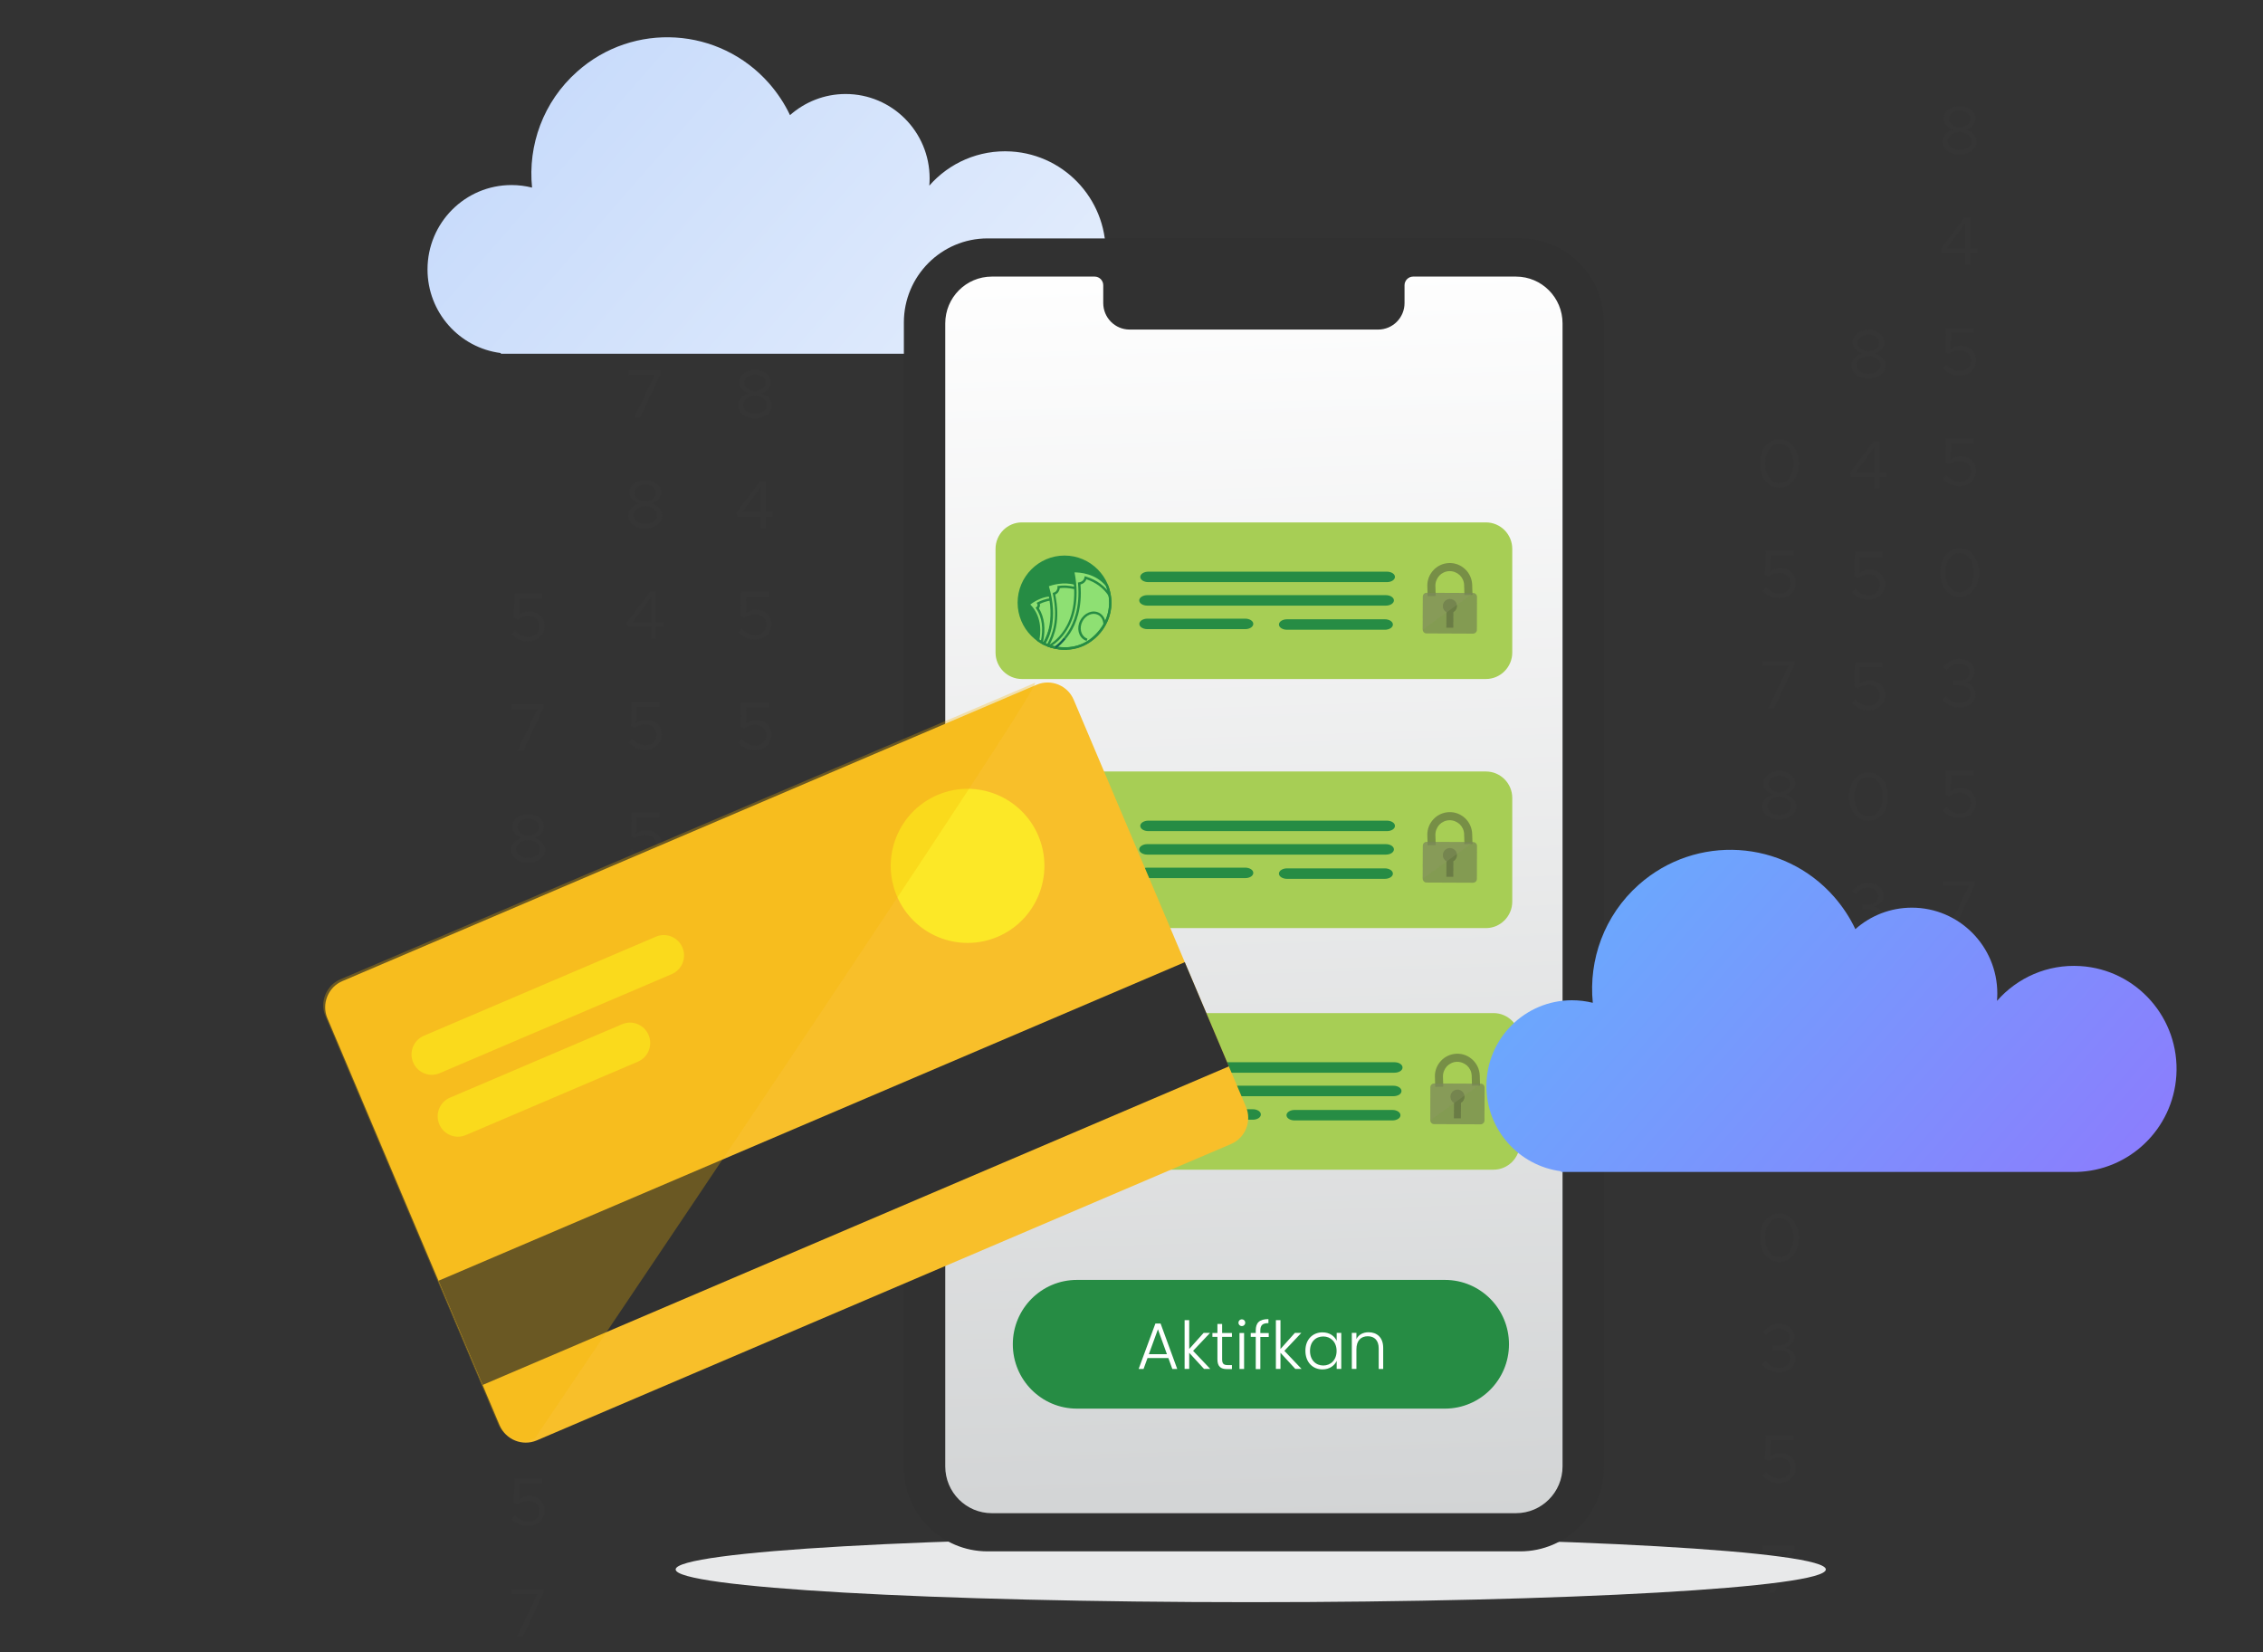 <svg width="126" height="92" viewBox="0 0 126 92" fill="none" xmlns="http://www.w3.org/2000/svg">
<rect x="0" y="0" width="126" height="92" fill="#333333" stroke="none"/>
<g opacity="0.27">
<g opacity="0.27">
<path opacity="0.27" d="M103.083 20.349C103.083 20.017 103.339 19.783 103.663 19.68C103.367 19.566 103.151 19.36 103.151 19.063C103.151 18.629 103.583 18.366 104.039 18.366C104.505 18.366 104.926 18.634 104.926 19.063C104.926 19.383 104.687 19.577 104.414 19.68C104.733 19.789 104.989 20.023 104.989 20.349C104.989 20.794 104.568 21.08 104.033 21.08C103.498 21.086 103.083 20.794 103.083 20.349ZM104.693 20.331C104.693 20.011 104.312 19.829 104.039 19.823C103.771 19.829 103.384 20.011 103.384 20.331C103.384 20.617 103.674 20.811 104.039 20.811C104.397 20.811 104.693 20.617 104.693 20.331ZM104.625 19.091C104.625 18.829 104.363 18.634 104.033 18.634C103.703 18.634 103.447 18.823 103.447 19.091C103.447 19.394 103.788 19.549 104.033 19.56C104.295 19.549 104.625 19.389 104.625 19.091Z" fill="#868687"/>
<path opacity="0.27" d="M104.344 26.56H103.041L103.001 26.314L104.299 24.577H104.64V26.291H105.033V26.56H104.64V27.2H104.344V26.56ZM104.344 26.286V24.931L103.343 26.286H104.344Z" fill="#868687"/>
<path opacity="0.27" d="M103.11 32.983L103.303 32.766C103.502 32.989 103.753 33.132 104.043 33.132C104.407 33.132 104.658 32.88 104.658 32.549C104.658 32.212 104.402 31.983 104.032 31.983C103.81 31.983 103.611 32.063 103.451 32.183L103.235 32.074L103.275 30.726H104.823V31.006H103.565L103.537 31.886C103.679 31.789 103.855 31.709 104.094 31.709C104.567 31.709 104.959 32.006 104.959 32.526C104.959 33.046 104.567 33.389 104.032 33.389C103.628 33.4 103.32 33.229 103.11 32.983Z" fill="#868687"/>
<path opacity="0.27" d="M103.11 39.143L103.303 38.926C103.502 39.149 103.753 39.291 104.043 39.291C104.407 39.291 104.658 39.04 104.658 38.709C104.658 38.371 104.402 38.143 104.032 38.143C103.81 38.143 103.611 38.223 103.451 38.343L103.235 38.234L103.275 36.886H104.823V37.172H103.565L103.537 38.051C103.679 37.954 103.855 37.874 104.094 37.874C104.567 37.874 104.959 38.172 104.959 38.691C104.959 39.212 104.567 39.554 104.032 39.554C103.628 39.554 103.32 39.383 103.11 39.143Z" fill="#868687"/>
<path opacity="0.27" d="M102.95 44.354C102.95 43.56 103.4 43 104.037 43C104.674 43 105.124 43.56 105.124 44.354C105.124 45.154 104.674 45.714 104.037 45.714C103.4 45.714 102.95 45.154 102.95 44.354ZM104.822 44.354C104.822 43.72 104.498 43.274 104.037 43.274C103.576 43.274 103.252 43.72 103.252 44.354C103.252 44.989 103.582 45.44 104.037 45.44C104.498 45.44 104.822 44.989 104.822 44.354Z" fill="#868687"/>
<path opacity="0.27" d="M103.076 51.423L103.281 51.229C103.452 51.452 103.708 51.606 104.026 51.606C104.391 51.606 104.635 51.406 104.635 51.103C104.635 50.794 104.374 50.634 103.964 50.634H103.685V50.36L103.964 50.366C104.317 50.372 104.578 50.2 104.578 49.903C104.578 49.629 104.328 49.429 103.998 49.429C103.708 49.429 103.503 49.572 103.315 49.8L103.116 49.623C103.315 49.36 103.605 49.16 104.009 49.16C104.51 49.16 104.874 49.452 104.874 49.869C104.874 50.206 104.641 50.406 104.368 50.486C104.635 50.549 104.931 50.743 104.931 51.12C104.931 51.56 104.567 51.874 104.021 51.874C103.594 51.874 103.264 51.674 103.076 51.423Z" fill="#868687"/>
<path opacity="0.27" d="M103.11 57.611L103.303 57.394C103.502 57.617 103.753 57.76 104.043 57.76C104.407 57.76 104.658 57.508 104.658 57.177C104.658 56.84 104.402 56.611 104.032 56.611C103.81 56.611 103.611 56.691 103.451 56.811L103.235 56.703L103.275 55.354H104.823V55.634H103.565L103.537 56.514C103.679 56.417 103.855 56.337 104.094 56.337C104.567 56.337 104.959 56.634 104.959 57.154C104.959 57.674 104.567 58.017 104.032 58.017C103.628 58.029 103.32 57.857 103.11 57.611Z" fill="#868687"/>
<path opacity="0.27" d="M104.532 61.8H103.115V61.514H104.885V61.737L103.758 64.137H103.417L104.532 61.8Z" fill="#868687"/>
</g>
</g>
<g opacity="0.27">
<g opacity="0.27">
<path opacity="0.27" d="M108.152 7.88C108.152 7.549 108.408 7.314 108.733 7.212C108.437 7.097 108.221 6.891 108.221 6.594C108.221 6.16 108.653 5.897 109.108 5.897C109.575 5.897 109.996 6.166 109.996 6.594C109.996 6.914 109.757 7.109 109.484 7.212C109.803 7.32 110.059 7.554 110.059 7.88C110.059 8.326 109.638 8.611 109.103 8.611C108.568 8.611 108.152 8.32 108.152 7.88ZM109.763 7.863C109.763 7.543 109.381 7.36 109.108 7.354C108.841 7.36 108.454 7.543 108.454 7.863C108.454 8.149 108.744 8.343 109.108 8.343C109.467 8.343 109.763 8.149 109.763 7.863ZM109.7 6.623C109.7 6.36 109.438 6.166 109.108 6.166C108.778 6.166 108.522 6.354 108.522 6.623C108.522 6.926 108.864 7.08 109.108 7.091C109.364 7.074 109.7 6.92 109.7 6.623Z" fill="#868687"/>
<path opacity="0.27" d="M109.414 14.086H108.111L108.071 13.84L109.369 12.103H109.71V13.817H110.103V14.086H109.71V14.726H109.414V14.086ZM109.414 13.817V12.457L108.407 13.812H109.414V13.817Z" fill="#868687"/>
<path opacity="0.27" d="M108.18 20.509L108.373 20.291C108.572 20.514 108.823 20.657 109.113 20.657C109.477 20.657 109.727 20.406 109.727 20.074C109.727 19.737 109.471 19.509 109.102 19.509C108.88 19.509 108.68 19.589 108.521 19.709L108.305 19.6L108.345 18.252H109.892V18.537H108.635L108.606 19.417C108.749 19.32 108.925 19.24 109.164 19.24C109.636 19.24 110.029 19.537 110.029 20.057C110.029 20.577 109.636 20.92 109.102 20.92C108.698 20.926 108.396 20.754 108.18 20.509Z" fill="#868687"/>
<path opacity="0.27" d="M108.18 26.669L108.373 26.452C108.572 26.674 108.823 26.817 109.113 26.817C109.477 26.817 109.727 26.566 109.727 26.235C109.727 25.897 109.471 25.669 109.102 25.669C108.88 25.669 108.68 25.749 108.521 25.869L108.305 25.76L108.345 24.412H109.892V24.692H108.635L108.606 25.572C108.749 25.474 108.925 25.395 109.164 25.395C109.636 25.395 110.029 25.692 110.029 26.212C110.029 26.732 109.636 27.075 109.102 27.075C108.698 27.086 108.396 26.915 108.18 26.669Z" fill="#868687"/>
<path opacity="0.27" d="M108.02 31.88C108.02 31.086 108.47 30.526 109.107 30.526C109.744 30.526 110.194 31.086 110.194 31.88C110.194 32.68 109.744 33.24 109.107 33.24C108.47 33.24 108.02 32.68 108.02 31.88ZM109.892 31.88C109.892 31.246 109.568 30.8 109.107 30.8C108.646 30.8 108.322 31.246 108.322 31.88C108.322 32.514 108.652 32.966 109.107 32.966C109.568 32.966 109.892 32.514 109.892 31.88Z" fill="#868687"/>
<path opacity="0.27" d="M108.146 38.949L108.351 38.755C108.522 38.977 108.778 39.132 109.096 39.132C109.46 39.132 109.705 38.932 109.705 38.629C109.705 38.32 109.443 38.16 109.034 38.16H108.755V37.886L109.039 37.892C109.392 37.897 109.654 37.726 109.654 37.429C109.654 37.154 109.404 36.955 109.074 36.955C108.783 36.955 108.578 37.097 108.391 37.326L108.192 37.143C108.391 36.88 108.681 36.68 109.085 36.68C109.586 36.68 109.95 36.972 109.95 37.389C109.95 37.726 109.717 37.926 109.443 38.006C109.711 38.069 110.007 38.263 110.007 38.64C110.007 39.08 109.643 39.395 109.096 39.395C108.664 39.4 108.334 39.2 108.146 38.949Z" fill="#868687"/>
<path opacity="0.27" d="M108.18 45.143L108.373 44.926C108.572 45.149 108.823 45.291 109.113 45.291C109.477 45.291 109.727 45.04 109.727 44.709C109.727 44.371 109.471 44.143 109.102 44.143C108.88 44.143 108.68 44.223 108.521 44.343L108.305 44.234L108.345 42.886H109.892V43.172H108.635L108.606 44.051C108.749 43.954 108.925 43.874 109.164 43.874C109.636 43.874 110.029 44.172 110.029 44.691C110.029 45.212 109.636 45.554 109.102 45.554C108.698 45.56 108.396 45.383 108.18 45.143Z" fill="#868687"/>
<path opacity="0.27" d="M109.608 49.326H108.191V49.046H109.961V49.269L108.834 51.669H108.493L109.608 49.326Z" fill="#868687"/>
</g>
</g>
<g opacity="0.27">
<g opacity="0.27">
<path opacity="0.27" d="M97.982 25.806C97.982 25.011 98.432 24.451 99.069 24.451C99.707 24.451 100.156 25.011 100.156 25.806C100.156 26.606 99.707 27.166 99.069 27.166C98.432 27.166 97.982 26.606 97.982 25.806ZM99.855 25.806C99.855 25.171 99.53 24.726 99.069 24.726C98.608 24.726 98.284 25.171 98.284 25.806C98.284 26.44 98.614 26.891 99.069 26.891C99.53 26.891 99.855 26.44 99.855 25.806Z" fill="#868687"/>
<path opacity="0.27" d="M98.142 32.903L98.336 32.686C98.535 32.908 98.785 33.051 99.075 33.051C99.439 33.051 99.69 32.8 99.69 32.468C99.69 32.131 99.434 31.903 99.064 31.903C98.842 31.903 98.643 31.983 98.484 32.103L98.267 32L98.307 30.651H99.855V30.931H98.597L98.569 31.811C98.711 31.714 98.888 31.634 99.126 31.634C99.599 31.634 99.992 31.931 99.992 32.451C99.992 32.971 99.599 33.314 99.064 33.314C98.66 33.32 98.353 33.148 98.142 32.903Z" fill="#868687"/>
<path opacity="0.27" d="M99.564 37.091H98.147V36.806H99.917V37.029L98.79 39.428H98.449L99.564 37.091Z" fill="#868687"/>
<path opacity="0.27" d="M98.114 44.903C98.114 44.571 98.37 44.337 98.694 44.234C98.398 44.12 98.182 43.914 98.182 43.617C98.182 43.183 98.615 42.92 99.07 42.92C99.536 42.92 99.957 43.188 99.957 43.617C99.957 43.937 99.718 44.131 99.445 44.234C99.764 44.343 100.02 44.577 100.02 44.903C100.02 45.349 99.599 45.634 99.064 45.634C98.529 45.64 98.114 45.349 98.114 44.903ZM99.724 44.886C99.724 44.566 99.343 44.383 99.07 44.377C98.802 44.383 98.415 44.566 98.415 44.886C98.415 45.171 98.706 45.366 99.07 45.366C99.428 45.366 99.724 45.171 99.724 44.886ZM99.656 43.646C99.656 43.383 99.394 43.188 99.064 43.188C98.734 43.188 98.478 43.377 98.478 43.646C98.478 43.949 98.819 44.103 99.064 44.114C99.326 44.103 99.656 43.943 99.656 43.646Z" fill="#868687"/>
<path opacity="0.27" d="M99.377 51.109H98.073L98.034 50.863L99.331 49.126H99.672V50.84H100.065V51.109H99.672V51.749H99.377V51.109ZM99.377 50.84V49.486L98.369 50.84H99.377Z" fill="#868687"/>
<path opacity="0.27" d="M98.142 57.537L98.336 57.32C98.535 57.543 98.785 57.686 99.075 57.686C99.439 57.686 99.69 57.434 99.69 57.103C99.69 56.766 99.434 56.537 99.064 56.537C98.842 56.537 98.643 56.617 98.484 56.737L98.267 56.629L98.307 55.28H99.855V55.56H98.597L98.569 56.44C98.711 56.343 98.888 56.263 99.126 56.263C99.599 56.263 99.992 56.56 99.992 57.08C99.992 57.6 99.599 57.943 99.064 57.943C98.66 57.954 98.353 57.783 98.142 57.537Z" fill="#868687"/>
<path opacity="0.27" d="M98.142 63.691L98.336 63.474C98.535 63.697 98.785 63.84 99.075 63.84C99.439 63.84 99.69 63.589 99.69 63.257C99.69 62.92 99.434 62.691 99.064 62.691C98.842 62.691 98.643 62.772 98.484 62.892L98.267 62.783L98.307 61.434H99.855V61.714H98.597L98.569 62.594C98.711 62.497 98.888 62.417 99.126 62.417C99.599 62.417 99.992 62.714 99.992 63.234C99.992 63.754 99.599 64.097 99.064 64.097C98.66 64.109 98.353 63.937 98.142 63.691Z" fill="#868687"/>
<path opacity="0.27" d="M97.982 68.909C97.982 68.114 98.432 67.554 99.069 67.554C99.707 67.554 100.156 68.114 100.156 68.909C100.156 69.709 99.707 70.269 99.069 70.269C98.432 70.269 97.982 69.703 97.982 68.909ZM99.855 68.909C99.855 68.274 99.53 67.829 99.069 67.829C98.608 67.829 98.284 68.274 98.284 68.909C98.284 69.543 98.614 69.994 99.069 69.994C99.53 69.994 99.855 69.543 99.855 68.909Z" fill="#868687"/>
<path opacity="0.27" d="M98.108 75.972L98.313 75.777C98.484 76 98.74 76.154 99.059 76.154C99.423 76.154 99.668 75.954 99.668 75.652C99.668 75.343 99.406 75.183 98.996 75.183H98.717V74.909L99.002 74.915C99.355 74.92 99.616 74.749 99.616 74.452C99.616 74.177 99.366 73.977 99.036 73.977C98.746 73.977 98.541 74.12 98.353 74.349L98.154 74.172C98.353 73.909 98.643 73.709 99.047 73.709C99.548 73.709 99.912 74 99.912 74.417C99.912 74.754 99.679 74.954 99.406 75.034C99.673 75.097 99.969 75.292 99.969 75.669C99.969 76.109 99.605 76.423 99.059 76.423C98.626 76.423 98.296 76.223 98.108 75.972Z" fill="#868687"/>
<path opacity="0.27" d="M98.142 82.166L98.336 81.949C98.535 82.172 98.785 82.314 99.075 82.314C99.439 82.314 99.69 82.063 99.69 81.732C99.69 81.394 99.434 81.166 99.064 81.166C98.842 81.166 98.643 81.246 98.484 81.366L98.267 81.257L98.307 79.909H99.855V80.189H98.597L98.569 81.069C98.711 80.972 98.888 80.892 99.126 80.892C99.599 80.892 99.992 81.189 99.992 81.709C99.992 82.229 99.599 82.572 99.064 82.572C98.66 82.583 98.353 82.412 98.142 82.166Z" fill="#868687"/>
<path opacity="0.27" d="M99.564 86.349H98.147V86.069H99.917V86.291L98.79 88.692H98.449L99.564 86.349Z" fill="#868687"/>
</g>
</g>
<g opacity="0.27">
<g opacity="0.27">
<path opacity="0.27" d="M28.48 35.309L28.674 35.092C28.873 35.314 29.123 35.457 29.414 35.457C29.778 35.457 30.028 35.206 30.028 34.874C30.028 34.537 29.772 34.309 29.402 34.309C29.18 34.309 28.981 34.389 28.822 34.509L28.606 34.4L28.645 33.051H30.193V33.331H28.936L28.907 34.212C29.049 34.114 29.226 34.034 29.465 34.034C29.937 34.034 30.33 34.331 30.33 34.852C30.33 35.371 29.937 35.714 29.402 35.714C28.998 35.726 28.697 35.554 28.48 35.309Z" fill="#868687"/>
<path opacity="0.27" d="M29.909 39.492H28.492V39.206H30.261V39.429L29.135 41.829H28.793L29.909 39.492Z" fill="#868687"/>
<path opacity="0.27" d="M28.452 47.309C28.452 46.977 28.708 46.743 29.033 46.64C28.737 46.526 28.52 46.32 28.52 46.023C28.52 45.589 28.953 45.326 29.408 45.326C29.875 45.326 30.296 45.594 30.296 46.023C30.296 46.343 30.057 46.537 29.784 46.64C30.102 46.748 30.358 46.983 30.358 47.309C30.358 47.754 29.937 48.04 29.402 48.04C28.867 48.04 28.452 47.748 28.452 47.309ZM30.062 47.286C30.062 46.966 29.681 46.783 29.408 46.777C29.141 46.783 28.754 46.966 28.754 47.286C28.754 47.571 29.044 47.766 29.408 47.766C29.772 47.766 30.062 47.571 30.062 47.286ZM30 46.046C30 45.783 29.738 45.589 29.408 45.589C29.078 45.589 28.822 45.777 28.822 46.046C28.822 46.349 29.163 46.503 29.408 46.514C29.664 46.503 30 46.349 30 46.046Z" fill="#868687"/>
<path opacity="0.27" d="M29.721 53.514H28.418L28.378 53.269L29.675 51.532H30.017V53.246H30.409V53.514H30.017V54.154H29.721V53.514ZM29.721 53.24V51.886L28.714 53.24H29.721Z" fill="#868687"/>
<path opacity="0.27" d="M28.48 59.937L28.674 59.72C28.873 59.943 29.123 60.086 29.414 60.086C29.778 60.086 30.028 59.834 30.028 59.503C30.028 59.166 29.772 58.937 29.402 58.937C29.18 58.937 28.981 59.017 28.822 59.137L28.606 59.029L28.645 57.68H30.193V57.96H28.936L28.907 58.84C29.049 58.743 29.226 58.663 29.465 58.663C29.937 58.663 30.33 58.96 30.33 59.48C30.33 60 29.937 60.343 29.402 60.343C28.998 60.355 28.697 60.183 28.48 59.937Z" fill="#868687"/>
<path opacity="0.27" d="M28.48 66.097L28.674 65.88C28.873 66.103 29.123 66.246 29.414 66.246C29.778 66.246 30.028 65.994 30.028 65.663C30.028 65.326 29.772 65.097 29.402 65.097C29.18 65.097 28.981 65.177 28.822 65.297L28.606 65.189L28.645 63.84H30.193V64.12H28.936L28.907 65C29.049 64.903 29.226 64.823 29.465 64.823C29.937 64.823 30.33 65.12 30.33 65.64C30.33 66.16 29.937 66.503 29.402 66.503C28.998 66.514 28.697 66.337 28.48 66.097Z" fill="#868687"/>
<path opacity="0.27" d="M28.321 71.309C28.321 70.514 28.77 69.954 29.408 69.954C30.045 69.954 30.494 70.514 30.494 71.309C30.494 72.109 30.045 72.669 29.408 72.669C28.77 72.669 28.321 72.109 28.321 71.309ZM30.193 71.309C30.193 70.674 29.869 70.229 29.408 70.229C28.947 70.229 28.622 70.674 28.622 71.309C28.622 71.943 28.952 72.394 29.408 72.394C29.869 72.394 30.193 71.943 30.193 71.309Z" fill="#868687"/>
<path opacity="0.27" d="M28.447 78.377L28.652 78.183C28.822 78.406 29.078 78.56 29.397 78.56C29.761 78.56 30.006 78.36 30.006 78.057C30.006 77.749 29.744 77.589 29.334 77.589H29.056V77.314L29.334 77.32C29.687 77.326 29.949 77.154 29.949 76.857C29.949 76.583 29.699 76.383 29.369 76.383C29.078 76.383 28.874 76.526 28.686 76.754L28.492 76.572C28.692 76.309 28.982 76.109 29.386 76.109C29.886 76.109 30.251 76.4 30.251 76.817C30.251 77.154 30.017 77.354 29.744 77.434C30.012 77.497 30.308 77.692 30.308 78.069C30.308 78.509 29.943 78.823 29.397 78.823C28.97 78.829 28.635 78.629 28.447 78.377Z" fill="#868687"/>
<path opacity="0.27" d="M28.48 84.566L28.674 84.349C28.873 84.572 29.123 84.715 29.414 84.715C29.778 84.715 30.028 84.463 30.028 84.132C30.028 83.795 29.772 83.566 29.402 83.566C29.18 83.566 28.981 83.646 28.822 83.766L28.606 83.657L28.645 82.309H30.193V82.589H28.936L28.907 83.469C29.049 83.372 29.226 83.292 29.465 83.292C29.937 83.292 30.33 83.589 30.33 84.109C30.33 84.629 29.937 84.972 29.402 84.972C28.998 84.983 28.697 84.812 28.48 84.566Z" fill="#868687"/>
<path opacity="0.27" d="M29.909 88.755H28.492V88.475H30.261V88.698L29.135 91.097H28.793L29.909 88.755Z" fill="#868687"/>
</g>
</g>
<g opacity="0.27">
<g opacity="0.27">
<path opacity="0.27" d="M42.536 14.76H41.119V14.48H42.888V14.703L41.762 17.103H41.42L42.536 14.76Z" fill="#868687"/>
<path opacity="0.27" d="M41.079 22.572C41.079 22.24 41.335 22.006 41.66 21.903C41.364 21.789 41.147 21.583 41.147 21.286C41.147 20.852 41.58 20.589 42.035 20.589C42.502 20.589 42.923 20.857 42.923 21.286C42.923 21.606 42.684 21.8 42.411 21.903C42.729 22.012 42.985 22.246 42.985 22.572C42.985 23.017 42.564 23.303 42.029 23.303C41.495 23.303 41.079 23.012 41.079 22.572ZM42.69 22.554C42.69 22.234 42.308 22.052 42.035 22.046C41.768 22.052 41.381 22.234 41.381 22.554C41.381 22.84 41.671 23.034 42.035 23.034C42.399 23.034 42.69 22.84 42.69 22.554ZM42.627 21.314C42.627 21.052 42.365 20.857 42.035 20.857C41.705 20.857 41.449 21.046 41.449 21.314C41.449 21.617 41.79 21.771 42.035 21.783C42.291 21.766 42.627 21.611 42.627 21.314Z" fill="#868687"/>
<path opacity="0.27" d="M42.347 28.777H41.044L41.004 28.532L42.302 26.794H42.643V28.509H43.036V28.777H42.643V29.417H42.347V28.777ZM42.347 28.509V27.154L41.34 28.509H42.347Z" fill="#868687"/>
<path opacity="0.27" d="M41.107 35.206L41.301 34.989C41.5 35.212 41.75 35.354 42.041 35.354C42.405 35.354 42.655 35.103 42.655 34.772C42.655 34.434 42.399 34.206 42.029 34.206C41.807 34.206 41.608 34.286 41.449 34.406L41.233 34.297L41.272 32.949H42.82V33.234H41.563L41.534 34.114C41.676 34.017 41.853 33.937 42.092 33.937C42.564 33.937 42.957 34.234 42.957 34.754C42.957 35.274 42.564 35.617 42.029 35.617C41.625 35.617 41.324 35.446 41.107 35.206Z" fill="#868687"/>
<path opacity="0.27" d="M41.107 41.36L41.301 41.143C41.5 41.366 41.75 41.509 42.041 41.509C42.405 41.509 42.655 41.257 42.655 40.926C42.655 40.589 42.399 40.36 42.029 40.36C41.807 40.36 41.608 40.44 41.449 40.56L41.233 40.452L41.272 39.103H42.82V39.383H41.563L41.534 40.263C41.676 40.166 41.853 40.086 42.092 40.086C42.564 40.086 42.957 40.383 42.957 40.903C42.957 41.423 42.564 41.766 42.029 41.766C41.625 41.777 41.324 41.606 41.107 41.36Z" fill="#868687"/>
<path opacity="0.27" d="M40.948 46.572C40.948 45.777 41.397 45.217 42.035 45.217C42.672 45.217 43.121 45.777 43.121 46.572C43.121 47.372 42.672 47.932 42.035 47.932C41.397 47.937 40.948 47.372 40.948 46.572ZM42.82 46.572C42.82 45.937 42.495 45.492 42.035 45.492C41.574 45.492 41.249 45.937 41.249 46.572C41.249 47.206 41.579 47.657 42.035 47.657C42.495 47.657 42.82 47.206 42.82 46.572Z" fill="#868687"/>
<path opacity="0.27" d="M41.074 53.64L41.279 53.446C41.449 53.669 41.705 53.823 42.024 53.823C42.388 53.823 42.633 53.623 42.633 53.32C42.633 53.012 42.371 52.852 41.961 52.852H41.683V52.577L41.967 52.583C42.32 52.589 42.582 52.417 42.582 52.12C42.582 51.846 42.331 51.646 42.001 51.646C41.711 51.646 41.506 51.789 41.318 52.017L41.119 51.84C41.318 51.577 41.609 51.377 42.013 51.377C42.513 51.377 42.878 51.669 42.878 52.086C42.878 52.423 42.644 52.623 42.371 52.703C42.639 52.766 42.934 52.96 42.934 53.337C42.934 53.777 42.57 54.092 42.024 54.092C41.592 54.092 41.261 53.892 41.074 53.64Z" fill="#868687"/>
<path opacity="0.27" d="M41.107 59.834L41.301 59.617C41.5 59.84 41.75 59.983 42.041 59.983C42.405 59.983 42.655 59.732 42.655 59.4C42.655 59.063 42.399 58.834 42.029 58.834C41.807 58.834 41.608 58.914 41.449 59.035L41.233 58.926L41.272 57.577H42.82V57.863H41.563L41.534 58.743C41.676 58.646 41.853 58.566 42.092 58.566C42.564 58.566 42.957 58.863 42.957 59.383C42.957 59.903 42.564 60.246 42.029 60.246C41.625 60.252 41.324 60.08 41.107 59.834Z" fill="#868687"/>
<path opacity="0.27" d="M42.536 64.017H41.119V63.737H42.888V63.96L41.762 66.36H41.42L42.536 64.017Z" fill="#868687"/>
</g>
</g>
<g opacity="0.27">
<g opacity="0.27">
<path opacity="0.27" d="M35.002 16.703L35.195 16.486C35.394 16.709 35.645 16.852 35.935 16.852C36.299 16.852 36.549 16.6 36.549 16.269C36.549 15.931 36.293 15.703 35.923 15.703C35.701 15.703 35.502 15.783 35.343 15.903L35.127 15.794L35.166 14.446H36.714V14.732H35.457L35.428 15.611C35.571 15.514 35.747 15.434 35.986 15.434C36.458 15.434 36.851 15.732 36.851 16.252C36.851 16.771 36.458 17.114 35.923 17.114C35.519 17.12 35.218 16.949 35.002 16.703Z" fill="#868687"/>
<path opacity="0.27" d="M36.43 20.892H35.013V20.612H36.782V20.834L35.656 23.234H35.314L36.43 20.892Z" fill="#868687"/>
<path opacity="0.27" d="M34.973 28.703C34.973 28.371 35.229 28.137 35.554 28.034C35.258 27.92 35.041 27.714 35.041 27.417C35.041 26.983 35.474 26.72 35.929 26.72C36.396 26.72 36.817 26.988 36.817 27.417C36.817 27.737 36.578 27.931 36.305 28.034C36.623 28.143 36.879 28.377 36.879 28.703C36.879 29.148 36.458 29.434 35.923 29.434C35.389 29.434 34.973 29.148 34.973 28.703ZM36.584 28.686C36.584 28.366 36.202 28.183 35.929 28.177C35.662 28.183 35.275 28.366 35.275 28.686C35.275 28.971 35.565 29.166 35.929 29.166C36.293 29.166 36.584 28.971 36.584 28.686ZM36.521 27.446C36.521 27.183 36.259 26.988 35.929 26.988C35.599 26.988 35.343 27.177 35.343 27.446C35.343 27.748 35.684 27.903 35.929 27.914C36.185 27.903 36.521 27.743 36.521 27.446Z" fill="#868687"/>
<path opacity="0.27" d="M36.242 34.909H34.939L34.899 34.663L36.196 32.926H36.538V34.64H36.93V34.909H36.538V35.549H36.242V34.909ZM36.242 34.64V33.286L35.235 34.64H36.242Z" fill="#868687"/>
<path opacity="0.27" d="M35.002 41.337L35.195 41.12C35.394 41.343 35.645 41.486 35.935 41.486C36.299 41.486 36.549 41.234 36.549 40.903C36.549 40.566 36.293 40.337 35.923 40.337C35.701 40.337 35.502 40.417 35.343 40.537L35.127 40.429L35.166 39.08H36.714V39.366H35.457L35.428 40.246C35.571 40.149 35.747 40.069 35.986 40.069C36.458 40.069 36.851 40.366 36.851 40.886C36.851 41.406 36.458 41.749 35.923 41.749C35.519 41.749 35.218 41.577 35.002 41.337Z" fill="#868687"/>
<path opacity="0.27" d="M35.002 47.492L35.195 47.274C35.394 47.497 35.645 47.64 35.935 47.64C36.299 47.64 36.549 47.389 36.549 47.057C36.549 46.72 36.293 46.492 35.923 46.492C35.701 46.492 35.502 46.572 35.343 46.691L35.127 46.583L35.166 45.234H36.714V45.514H35.457L35.428 46.394C35.571 46.297 35.747 46.217 35.986 46.217C36.458 46.217 36.851 46.514 36.851 47.034C36.851 47.554 36.458 47.897 35.923 47.897C35.519 47.909 35.218 47.737 35.002 47.492Z" fill="#868687"/>
<path opacity="0.27" d="M34.842 52.703C34.842 51.909 35.291 51.349 35.929 51.349C36.566 51.349 37.016 51.909 37.016 52.703C37.016 53.503 36.566 54.063 35.929 54.063C35.291 54.069 34.842 53.503 34.842 52.703ZM36.714 52.703C36.714 52.069 36.39 51.623 35.929 51.623C35.468 51.623 35.143 52.069 35.143 52.703C35.143 53.337 35.473 53.789 35.929 53.789C36.39 53.789 36.714 53.343 36.714 52.703Z" fill="#868687"/>
<path opacity="0.27" d="M34.968 59.772L35.173 59.577C35.343 59.8 35.599 59.955 35.918 59.955C36.282 59.955 36.527 59.755 36.527 59.452C36.527 59.143 36.265 58.983 35.855 58.983H35.577V58.709L35.861 58.715C36.214 58.72 36.476 58.549 36.476 58.252C36.476 57.977 36.225 57.777 35.895 57.777C35.605 57.777 35.4 57.92 35.212 58.149L35.013 57.972C35.212 57.709 35.503 57.509 35.907 57.509C36.407 57.509 36.772 57.8 36.772 58.217C36.772 58.554 36.538 58.755 36.265 58.834C36.533 58.897 36.828 59.092 36.828 59.469C36.828 59.909 36.464 60.223 35.918 60.223C35.486 60.223 35.156 60.023 34.968 59.772Z" fill="#868687"/>
<path opacity="0.27" d="M35.002 65.966L35.195 65.749C35.394 65.972 35.645 66.114 35.935 66.114C36.299 66.114 36.549 65.863 36.549 65.532C36.549 65.195 36.293 64.966 35.923 64.966C35.701 64.966 35.502 65.046 35.343 65.166L35.127 65.057L35.166 63.709H36.714V63.995H35.457L35.428 64.874C35.571 64.777 35.747 64.697 35.986 64.697C36.458 64.697 36.851 64.995 36.851 65.514C36.851 66.034 36.458 66.377 35.923 66.377C35.519 66.383 35.218 66.212 35.002 65.966Z" fill="#868687"/>
<path opacity="0.27" d="M36.43 70.149H35.013V69.869H36.782V70.092L35.656 72.492H35.314L36.43 70.149Z" fill="#868687"/>
</g>
</g>
<path d="M56.3 8.434C54.502 8.326 52.846 9.074 51.742 10.337C51.754 10.206 51.76 10.068 51.76 9.931C51.76 7.337 49.666 5.234 47.082 5.234C45.898 5.234 44.812 5.68 43.986 6.411C43.691 5.783 43.298 5.188 42.82 4.64C40.054 1.497 35.269 1.2 32.139 3.983C30.238 5.668 29.385 8.097 29.624 10.445C29.26 10.354 28.878 10.303 28.48 10.303C25.897 10.303 23.803 12.405 23.803 15C23.803 17.394 25.584 19.366 27.883 19.657V19.697H56.062C58.958 19.64 61.371 17.36 61.553 14.405C61.752 11.297 59.396 8.623 56.3 8.434Z" fill="url(#paint0_linear_1240_12289)"/>
<path d="M69.639 89.206C87.323 89.206 101.659 88.39 101.659 87.383C101.659 86.376 87.323 85.56 69.639 85.56C51.955 85.56 37.619 86.376 37.619 87.383C37.619 88.39 51.955 89.206 69.639 89.206Z" fill="#E8E9EA"/>
<path d="M84.639 86.377H54.986C52.414 86.377 50.326 84.28 50.326 81.697V17.954C50.326 15.372 52.414 13.274 54.986 13.274H84.639C87.211 13.274 89.299 15.372 89.299 17.954V81.697C89.299 84.286 87.211 86.377 84.639 86.377Z" fill="#313131"/>
<path d="M78.202 15.88V16.874C78.202 17.691 77.542 18.349 76.734 18.349H62.895C62.082 18.349 61.427 17.686 61.427 16.874V15.88C61.427 15.617 61.211 15.4 60.949 15.4H55.225C53.791 15.4 52.63 16.566 52.63 18.006V81.646C52.63 83.086 53.791 84.251 55.225 84.251H84.405C85.839 84.251 87 83.086 87 81.646V18.006C87 16.566 85.839 15.4 84.405 15.4H78.68C78.419 15.4 78.202 15.617 78.202 15.88Z" fill="url(#paint1_linear_1240_12289)"/>
<path d="M80.451 78.429H59.959C57.985 78.429 56.392 76.823 56.392 74.846C56.392 72.863 57.991 71.263 59.959 71.263H80.451C82.425 71.263 84.018 72.869 84.018 74.846C84.018 76.823 82.419 78.429 80.451 78.429Z" fill="#268C44"/>
<path d="M65.052 75.612H63.892L63.67 76.223H63.397L64.33 73.692H64.62L65.547 76.223H65.274L65.052 75.612ZM64.472 74.012L63.965 75.4H64.973L64.472 74.012Z" fill="white"/>
<path d="M65.957 73.503H66.213V75.109L67.015 74.212H67.374L66.429 75.212L67.385 76.218H67.038L66.213 75.32V76.218H65.957V73.503Z" fill="white"/>
<path d="M67.784 74.435H67.505V74.218H67.784V73.715H68.046V74.218H68.592V74.435H68.046V75.68C68.046 75.926 68.131 76.006 68.358 76.006H68.592V76.229H68.319C67.972 76.229 67.784 76.086 67.784 75.686V74.435Z" fill="white"/>
<path d="M68.956 73.646C68.956 73.537 69.041 73.457 69.144 73.457C69.246 73.457 69.332 73.532 69.332 73.646C69.332 73.755 69.246 73.835 69.144 73.835C69.041 73.835 68.956 73.755 68.956 73.646ZM69.013 74.218H69.269V76.223H69.013V74.218Z" fill="white"/>
<path d="M69.918 74.435H69.639V74.218H69.918V74.08C69.918 73.652 70.117 73.446 70.624 73.446V73.669C70.282 73.669 70.174 73.795 70.174 74.086V74.223H70.641V74.44H70.174V76.229H69.918V74.435Z" fill="white"/>
<path d="M71.039 73.503H71.295V75.109L72.097 74.212H72.456L71.511 75.212L72.467 76.218H72.12L71.295 75.32V76.218H71.039V73.503Z" fill="white"/>
<path d="M73.633 74.183C74.037 74.183 74.311 74.4 74.424 74.652V74.212H74.68V76.218H74.424V75.772C74.305 76.029 74.032 76.246 73.633 76.246C73.087 76.246 72.683 75.841 72.683 75.212C72.677 74.583 73.087 74.183 73.633 74.183ZM73.679 74.412C73.258 74.412 72.939 74.703 72.939 75.218C72.939 75.726 73.264 76.029 73.679 76.029C74.089 76.029 74.419 75.721 74.419 75.223C74.424 74.721 74.089 74.412 73.679 74.412Z" fill="white"/>
<path d="M76.764 75.075C76.764 74.629 76.525 74.4 76.155 74.4C75.779 74.4 75.523 74.635 75.523 75.126V76.218H75.267V74.212H75.523V74.555C75.648 74.303 75.904 74.177 76.2 74.177C76.656 74.177 77.014 74.457 77.014 75.046V76.223H76.764V75.075Z" fill="white"/>
<path fill-rule="evenodd" clip-rule="evenodd" d="M82.732 37.806H56.898C56.09 37.806 55.43 37.149 55.43 36.332V30.56C55.43 29.749 56.084 29.086 56.898 29.086H82.732C83.54 29.086 84.2 29.743 84.2 30.56V36.332C84.2 37.143 83.54 37.806 82.732 37.806Z" fill="#A7CE55"/>
<path d="M77.219 32.412H63.938C63.687 32.412 63.488 32.28 63.488 32.12C63.488 31.96 63.693 31.829 63.938 31.829H77.219C77.47 31.829 77.669 31.96 77.669 32.12C77.669 32.28 77.47 32.412 77.219 32.412Z" fill="#268C44"/>
<path d="M77.161 33.72H63.88C63.629 33.72 63.43 33.589 63.43 33.429C63.43 33.269 63.635 33.137 63.88 33.137H77.161C77.412 33.137 77.611 33.269 77.611 33.429C77.611 33.589 77.412 33.72 77.161 33.72Z" fill="#268C44"/>
<path d="M69.331 35.029H63.886C63.635 35.029 63.436 34.898 63.436 34.737C63.436 34.578 63.641 34.446 63.886 34.446H69.331C69.582 34.446 69.781 34.578 69.781 34.737C69.781 34.898 69.582 35.029 69.331 35.029Z" fill="#268C44"/>
<path d="M77.104 35.063H71.659C71.408 35.063 71.209 34.932 71.209 34.772C71.209 34.612 71.414 34.48 71.659 34.48H77.104C77.355 34.48 77.554 34.612 77.554 34.772C77.559 34.932 77.355 35.063 77.104 35.063Z" fill="#268C44"/>
<g opacity="0.63">
<path opacity="0.63" d="M80.683 31.349C80.342 31.36 80.029 31.509 79.813 31.743C79.591 31.977 79.46 32.297 79.471 32.64L79.489 33.194L79.938 33.183L79.921 32.629C79.915 32.406 80.001 32.206 80.137 32.052C80.279 31.903 80.479 31.806 80.695 31.8C80.917 31.794 81.116 31.88 81.27 32.017C81.418 32.16 81.514 32.355 81.52 32.577L81.537 33.132L81.987 33.12L81.969 32.566C81.958 32.223 81.81 31.909 81.577 31.692C81.344 31.469 81.025 31.337 80.683 31.349Z" fill="#313131"/>
<path opacity="0.63" fill-rule="evenodd" clip-rule="evenodd" d="M82.015 35.28L79.426 35.269C79.306 35.269 79.215 35.172 79.215 35.052L79.221 33.218C79.221 33.097 79.318 33.006 79.437 33.006L82.026 33.017C82.146 33.017 82.237 33.115 82.237 33.235L82.231 35.069C82.231 35.183 82.135 35.28 82.015 35.28Z" fill="#4F4F4F"/>
<path opacity="0.63" fill-rule="evenodd" clip-rule="evenodd" d="M80.729 33.349C80.513 33.349 80.336 33.526 80.336 33.743C80.336 33.892 80.416 34.017 80.536 34.086L80.53 34.949H80.917L80.922 34.086C81.042 34.017 81.122 33.892 81.122 33.743C81.122 33.526 80.945 33.349 80.729 33.349Z" fill="#313131"/>
<path opacity="0.29" fill-rule="evenodd" clip-rule="evenodd" d="M79.215 35.057L79.221 33.223C79.221 33.103 79.318 33.011 79.437 33.011L82.026 33.023" fill="#847F74"/>
</g>
<path d="M59.271 36.109C60.676 36.109 61.815 34.965 61.815 33.554C61.815 32.144 60.676 31 59.271 31C57.866 31 56.727 32.144 56.727 33.554C56.727 34.965 57.866 36.109 59.271 36.109Z" fill="#268C44"/>
<path d="M58.128 35.841C59.022 34.241 58.458 33.149 58.458 33.149C57.787 33.195 57.269 33.658 57.269 33.658C58.117 34.441 57.798 35.641 57.798 35.641C57.798 35.641 58.037 35.807 58.128 35.841Z" fill="#8EE073"/>
<path d="M58.156 35.92L58.105 35.903C58.008 35.869 57.786 35.715 57.763 35.697L57.723 35.669L57.735 35.623C57.74 35.612 58.031 34.452 57.223 33.703L57.171 33.657L57.223 33.612C57.245 33.595 57.763 33.132 58.452 33.086L58.492 33.08L58.509 33.12C58.531 33.166 59.078 34.263 58.179 35.875L58.156 35.92ZM57.871 35.612C57.934 35.652 58.031 35.715 58.099 35.755C58.833 34.4 58.503 33.417 58.418 33.212C57.922 33.263 57.513 33.549 57.365 33.657C58.076 34.372 57.922 35.389 57.871 35.612Z" fill="#268C44"/>
<path d="M59.881 32.504C59.096 32.275 58.322 32.595 58.322 32.595C58.965 34.744 58.128 35.835 58.128 35.835C58.128 35.835 58.629 36.11 59.375 36.11C59.375 36.11 60.49 33.47 59.881 32.504Z" fill="#8EE073"/>
<path d="M59.419 36.177H59.373C58.617 36.177 58.116 35.909 58.093 35.897L58.025 35.863L58.07 35.8C58.076 35.789 58.879 34.709 58.252 32.617L58.235 32.56L58.287 32.537C58.321 32.526 59.095 32.206 59.891 32.44L59.914 32.446L59.925 32.469C60.546 33.452 59.47 36.023 59.425 36.132L59.419 36.177ZM58.224 35.812C58.378 35.88 58.787 36.035 59.334 36.046C59.47 35.715 60.358 33.44 59.84 32.56C59.214 32.383 58.588 32.572 58.401 32.64C58.941 34.492 58.395 35.549 58.224 35.812Z" fill="#268C44"/>
<path d="M61.644 32.623C60.938 31.715 59.749 31.817 59.749 31.817C60.392 34.989 58.423 35.966 58.423 35.966C58.423 35.966 59.613 36.417 60.637 35.715C60.637 35.715 62.361 34.612 61.644 32.623Z" fill="#8EE073"/>
<path d="M59.311 36.177C58.804 36.177 58.429 36.04 58.4 36.029L58.264 35.977L58.395 35.909C58.4 35.909 58.878 35.663 59.277 35.04C59.641 34.469 60.011 33.44 59.686 31.829L59.669 31.76L59.743 31.755C59.794 31.749 60.972 31.657 61.695 32.583L61.701 32.589L61.706 32.6C62.088 33.652 61.786 34.457 61.467 34.949C61.12 35.48 60.694 35.755 60.676 35.766C60.21 36.086 59.72 36.177 59.311 36.177ZM58.582 35.943C58.918 36.035 59.817 36.194 60.602 35.657C60.608 35.652 61.029 35.377 61.359 34.869C61.797 34.194 61.871 33.446 61.587 32.646C61.006 31.915 60.09 31.869 59.828 31.869C60.142 33.486 59.76 34.52 59.385 35.103C59.089 35.572 58.759 35.829 58.582 35.943Z" fill="#268C44"/>
<path d="M59.271 36.177C57.831 36.177 56.659 35 56.659 33.554C56.659 32.109 57.831 30.932 59.271 30.932C60.711 30.932 61.883 32.109 61.883 33.554C61.883 35 60.711 36.177 59.271 36.177ZM59.271 31.063C57.905 31.063 56.79 32.183 56.79 33.554C56.79 34.926 57.905 36.046 59.271 36.046C60.637 36.046 61.752 34.926 61.752 33.554C61.752 32.177 60.642 31.063 59.271 31.063Z" fill="#268C44"/>
<path d="M58.799 36.097L58.725 35.989C58.89 35.88 59.066 35.709 59.237 35.497L59.34 35.577C59.158 35.8 58.975 35.977 58.799 36.097Z" fill="#14684E"/>
<path d="M59.34 35.577L59.237 35.497C59.317 35.394 59.402 35.286 59.471 35.172C59.789 34.674 60.142 33.806 60.023 32.497L60.017 32.434L60.08 32.423C60.239 32.4 60.353 32.297 60.381 32.149L60.398 32.08L60.466 32.103C61.058 32.286 61.519 32.623 61.838 33.109L61.73 33.183C61.44 32.743 61.018 32.429 60.489 32.252C60.438 32.4 60.319 32.503 60.159 32.543C60.267 33.863 59.909 34.737 59.584 35.246C59.51 35.354 59.425 35.474 59.34 35.577Z" fill="#268C44"/>
<path d="M60.5 35.686C60.466 35.675 60.438 35.663 60.404 35.646C60.045 35.457 59.926 34.966 60.148 34.543C60.37 34.12 60.836 33.932 61.195 34.12C61.422 34.24 61.559 34.48 61.565 34.766H61.434C61.428 34.526 61.32 34.326 61.138 34.234C60.842 34.08 60.449 34.246 60.267 34.6C60.085 34.955 60.176 35.372 60.472 35.526C60.495 35.537 60.523 35.549 60.546 35.56L60.5 35.686Z" fill="#268C44"/>
<path d="M58.406 35.955L58.292 35.892C58.605 35.326 58.924 34.498 58.623 33.069L58.611 33.012L58.668 32.995C58.793 32.96 58.879 32.84 58.879 32.709C58.879 32.703 58.879 32.703 58.879 32.697L58.873 32.629L58.93 32.623C59.049 32.606 59.163 32.6 59.277 32.6C59.442 32.6 59.738 32.646 59.88 32.68L59.852 32.806C59.721 32.778 59.431 32.732 59.277 32.732C59.192 32.732 59.095 32.737 59.004 32.749C58.992 32.903 58.896 33.04 58.753 33.103C59.049 34.532 58.725 35.377 58.406 35.955Z" fill="#268C44"/>
<path d="M58.07 35.772L57.945 35.743C58.105 34.989 58.025 34.383 57.695 33.886L57.661 33.835L57.712 33.8C57.746 33.772 57.769 33.737 57.769 33.692C57.769 33.669 57.763 33.646 57.752 33.623L57.718 33.566L57.78 33.532C57.94 33.446 58.23 33.337 58.503 33.303L58.52 33.435C58.287 33.463 58.048 33.549 57.894 33.623C57.9 33.646 57.905 33.669 57.905 33.692C57.905 33.755 57.883 33.818 57.843 33.863C58.156 34.377 58.23 35.006 58.07 35.772Z" fill="#268C44"/>
<path fill-rule="evenodd" clip-rule="evenodd" d="M82.732 51.675H56.898C56.09 51.675 55.43 51.017 55.43 50.2V44.429C55.43 43.617 56.084 42.955 56.898 42.955H82.732C83.54 42.955 84.2 43.612 84.2 44.429V50.2C84.2 51.012 83.54 51.675 82.732 51.675Z" fill="#A7CE55"/>
<path d="M77.219 46.275H63.938C63.687 46.275 63.488 46.143 63.488 45.983C63.488 45.823 63.693 45.692 63.938 45.692H77.219C77.47 45.692 77.669 45.823 77.669 45.983C77.669 46.149 77.47 46.275 77.219 46.275Z" fill="#268C44"/>
<path d="M77.161 47.583H63.88C63.629 47.583 63.43 47.452 63.43 47.292C63.43 47.132 63.635 47 63.88 47H77.161C77.412 47 77.611 47.132 77.611 47.292C77.611 47.457 77.412 47.583 77.161 47.583Z" fill="#268C44"/>
<path d="M69.331 48.892H63.886C63.635 48.892 63.436 48.76 63.436 48.6C63.436 48.44 63.641 48.309 63.886 48.309H69.331C69.582 48.309 69.781 48.44 69.781 48.6C69.781 48.766 69.582 48.892 69.331 48.892Z" fill="#268C44"/>
<path d="M77.104 48.932H71.659C71.408 48.932 71.209 48.8 71.209 48.64C71.209 48.48 71.414 48.349 71.659 48.349H77.104C77.355 48.349 77.554 48.48 77.554 48.64C77.559 48.8 77.355 48.932 77.104 48.932Z" fill="#268C44"/>
<g opacity="0.63">
<path opacity="0.63" d="M80.683 45.218C80.342 45.229 80.029 45.377 79.813 45.612C79.591 45.846 79.46 46.166 79.471 46.509L79.489 47.063L79.938 47.052L79.921 46.498C79.915 46.275 80.001 46.075 80.137 45.92C80.279 45.772 80.479 45.675 80.695 45.669C80.917 45.663 81.116 45.749 81.27 45.886C81.418 46.029 81.514 46.223 81.52 46.446L81.537 47L81.987 46.989L81.969 46.435C81.958 46.092 81.81 45.778 81.577 45.56C81.344 45.337 81.025 45.206 80.683 45.218Z" fill="#313131"/>
<path opacity="0.63" fill-rule="evenodd" clip-rule="evenodd" d="M82.015 49.149L79.426 49.138C79.306 49.138 79.215 49.041 79.215 48.92L79.221 47.086C79.221 46.966 79.318 46.875 79.437 46.875L82.026 46.886C82.146 46.886 82.237 46.983 82.237 47.103L82.231 48.938C82.231 49.052 82.135 49.149 82.015 49.149Z" fill="#4F4F4F"/>
<path opacity="0.63" fill-rule="evenodd" clip-rule="evenodd" d="M80.729 47.218C80.513 47.218 80.336 47.395 80.336 47.612C80.336 47.76 80.416 47.886 80.536 47.955L80.53 48.818H80.917L80.922 47.955C81.042 47.886 81.122 47.76 81.122 47.612C81.122 47.395 80.945 47.218 80.729 47.218Z" fill="#313131"/>
<path opacity="0.29" fill-rule="evenodd" clip-rule="evenodd" d="M79.215 48.926L79.221 47.092C79.221 46.972 79.318 46.88 79.437 46.88L82.026 46.892" fill="#847F74"/>
</g>
<path d="M59.271 49.977C60.676 49.977 61.815 48.834 61.815 47.423C61.815 46.012 60.676 44.869 59.271 44.869C57.866 44.869 56.727 46.012 56.727 47.423C56.727 48.834 57.866 49.977 59.271 49.977Z" fill="#268C44"/>
<path d="M58.128 49.704C59.022 48.104 58.458 47.012 58.458 47.012C57.787 47.058 57.269 47.521 57.269 47.521C58.117 48.304 57.798 49.504 57.798 49.504C57.798 49.504 58.037 49.675 58.128 49.704Z" fill="#8EE073"/>
<path d="M58.156 49.783L58.105 49.766C58.008 49.732 57.786 49.577 57.763 49.56L57.723 49.532L57.735 49.486C57.74 49.475 58.031 48.315 57.223 47.566L57.171 47.52L57.223 47.474C57.245 47.457 57.763 46.995 58.452 46.949L58.492 46.943L58.509 46.983C58.531 47.029 59.078 48.126 58.179 49.737L58.156 49.783ZM57.871 49.48C57.934 49.52 58.031 49.583 58.099 49.623C58.833 48.269 58.503 47.286 58.418 47.08C57.922 47.132 57.513 47.417 57.365 47.526C58.076 48.24 57.922 49.252 57.871 49.48Z" fill="#268C44"/>
<path d="M59.881 46.373C59.096 46.144 58.322 46.464 58.322 46.464C58.965 48.613 58.128 49.704 58.128 49.704C58.128 49.704 58.629 49.978 59.375 49.978C59.375 49.978 60.49 47.338 59.881 46.373Z" fill="#8EE073"/>
<path d="M59.419 50.046H59.373C58.617 50.046 58.116 49.778 58.093 49.766L58.025 49.732L58.07 49.669C58.076 49.657 58.879 48.578 58.252 46.486L58.235 46.429L58.287 46.406C58.321 46.395 59.095 46.075 59.891 46.309L59.914 46.315L59.925 46.337C60.546 47.32 59.47 49.892 59.425 50L59.419 50.046ZM58.224 49.68C58.378 49.749 58.787 49.903 59.334 49.915C59.47 49.583 60.358 47.309 59.84 46.429C59.214 46.252 58.588 46.44 58.401 46.509C58.941 48.36 58.395 49.417 58.224 49.68Z" fill="#268C44"/>
<path d="M61.644 46.486C60.938 45.577 59.749 45.68 59.749 45.68C60.392 48.852 58.423 49.829 58.423 49.829C58.423 49.829 59.613 50.28 60.637 49.577C60.637 49.583 62.361 48.48 61.644 46.486Z" fill="#8EE073"/>
<path d="M59.311 50.046C58.804 50.046 58.429 49.909 58.4 49.897L58.264 49.846L58.395 49.777C58.4 49.777 58.878 49.532 59.277 48.909C59.641 48.337 60.011 47.309 59.686 45.697L59.669 45.629L59.743 45.623C59.794 45.617 60.972 45.526 61.695 46.452L61.701 46.457L61.706 46.469C62.088 47.52 61.786 48.326 61.467 48.817C61.12 49.349 60.694 49.623 60.676 49.635C60.21 49.955 59.72 50.046 59.311 50.046ZM58.582 49.812C58.918 49.903 59.817 50.063 60.602 49.526C60.608 49.52 61.029 49.246 61.359 48.737C61.797 48.063 61.871 47.315 61.587 46.515C61.006 45.783 60.09 45.737 59.828 45.737C60.142 47.355 59.76 48.389 59.385 48.972C59.089 49.435 58.759 49.697 58.582 49.812Z" fill="#268C44"/>
<path d="M59.271 50.046C57.831 50.046 56.659 48.869 56.659 47.423C56.659 45.977 57.831 44.8 59.271 44.8C60.711 44.8 61.883 45.977 61.883 47.423C61.883 48.869 60.711 50.046 59.271 50.046ZM59.271 44.932C57.905 44.932 56.79 46.052 56.79 47.423C56.79 48.795 57.905 49.915 59.271 49.915C60.637 49.915 61.752 48.795 61.752 47.423C61.752 46.046 60.642 44.932 59.271 44.932Z" fill="#268C44"/>
<path d="M58.799 49.966L58.725 49.858C58.89 49.749 59.066 49.578 59.237 49.366L59.34 49.446C59.158 49.669 58.975 49.846 58.799 49.966Z" fill="#14684E"/>
<path d="M59.34 49.446L59.237 49.366C59.317 49.263 59.402 49.155 59.471 49.04C59.789 48.543 60.142 47.675 60.023 46.366L60.017 46.303L60.08 46.292C60.239 46.269 60.353 46.166 60.381 46.017L60.398 45.949L60.466 45.972C61.058 46.155 61.519 46.492 61.838 46.977L61.73 47.052C61.44 46.612 61.018 46.297 60.489 46.12C60.438 46.269 60.319 46.372 60.159 46.412C60.267 47.732 59.909 48.606 59.584 49.115C59.51 49.223 59.425 49.343 59.34 49.446Z" fill="#268C44"/>
<path d="M60.5 49.555C60.466 49.543 60.438 49.532 60.404 49.515C60.045 49.326 59.926 48.835 60.148 48.412C60.37 47.989 60.836 47.8 61.195 47.989C61.422 48.109 61.559 48.349 61.565 48.635H61.434C61.428 48.395 61.32 48.195 61.138 48.103C60.842 47.949 60.449 48.115 60.267 48.469C60.085 48.823 60.176 49.24 60.472 49.395C60.495 49.406 60.523 49.417 60.546 49.429L60.5 49.555Z" fill="#268C44"/>
<path d="M58.406 49.823L58.292 49.76C58.605 49.195 58.924 48.366 58.623 46.938L58.611 46.88L58.668 46.863C58.793 46.829 58.879 46.709 58.879 46.578C58.879 46.572 58.879 46.572 58.879 46.566L58.873 46.498L58.93 46.492C59.049 46.475 59.163 46.469 59.277 46.469C59.442 46.469 59.738 46.515 59.88 46.549L59.852 46.675C59.721 46.646 59.431 46.6 59.277 46.6C59.192 46.6 59.095 46.606 59.004 46.618C58.992 46.772 58.896 46.909 58.753 46.972C59.049 48.4 58.725 49.246 58.406 49.823Z" fill="#268C44"/>
<path d="M58.07 49.64L57.945 49.612C58.105 48.858 58.025 48.252 57.695 47.755L57.661 47.703L57.712 47.669C57.746 47.64 57.769 47.606 57.769 47.56C57.769 47.538 57.763 47.515 57.752 47.492L57.718 47.435L57.78 47.4C57.94 47.315 58.23 47.206 58.503 47.172L58.52 47.303C58.287 47.332 58.048 47.418 57.894 47.492C57.9 47.515 57.905 47.538 57.905 47.56C57.905 47.623 57.883 47.686 57.843 47.732C58.156 48.246 58.23 48.875 58.07 49.64Z" fill="#268C44"/>
<path fill-rule="evenodd" clip-rule="evenodd" d="M83.153 65.126H57.319C56.511 65.126 55.851 64.469 55.851 63.651V57.88C55.851 57.069 56.505 56.406 57.319 56.406H83.153C83.962 56.406 84.622 57.063 84.622 57.88V63.651C84.622 64.463 83.967 65.126 83.153 65.126Z" fill="#A7CE55"/>
<path d="M77.641 59.726H64.359C64.109 59.726 63.91 59.594 63.91 59.434C63.91 59.274 64.115 59.143 64.359 59.143H77.641C77.891 59.143 78.09 59.274 78.09 59.434C78.096 59.6 77.891 59.726 77.641 59.726Z" fill="#268C44"/>
<path d="M77.582 61.034H64.301C64.051 61.034 63.852 60.903 63.852 60.743C63.852 60.583 64.056 60.451 64.301 60.451H77.582C77.833 60.451 78.032 60.583 78.032 60.743C78.038 60.908 77.833 61.034 77.582 61.034Z" fill="#268C44"/>
<path d="M69.753 62.343H64.307C64.057 62.343 63.857 62.212 63.857 62.051C63.857 61.891 64.062 61.76 64.307 61.76H69.753C70.003 61.76 70.202 61.891 70.202 62.051C70.202 62.217 70.003 62.343 69.753 62.343Z" fill="#268C44"/>
<path d="M77.526 62.383H72.08C71.829 62.383 71.63 62.251 71.63 62.091C71.63 61.931 71.835 61.8 72.08 61.8H77.526C77.776 61.8 77.975 61.931 77.975 62.091C77.981 62.251 77.776 62.383 77.526 62.383Z" fill="#268C44"/>
<g opacity="0.63">
<path opacity="0.63" d="M81.105 58.669C80.763 58.68 80.45 58.829 80.234 59.063C80.012 59.297 79.881 59.617 79.893 59.96L79.91 60.514L80.359 60.503L80.342 59.949C80.337 59.726 80.422 59.526 80.559 59.371C80.701 59.223 80.9 59.126 81.116 59.12C81.338 59.114 81.537 59.2 81.691 59.337C81.839 59.48 81.936 59.674 81.941 59.897L81.958 60.452L82.408 60.44L82.391 59.886C82.379 59.543 82.231 59.229 81.998 59.011C81.765 58.789 81.446 58.657 81.105 58.669Z" fill="#313131"/>
<path opacity="0.63" fill-rule="evenodd" clip-rule="evenodd" d="M82.436 62.6L79.847 62.589C79.728 62.589 79.637 62.492 79.637 62.372L79.642 60.537C79.642 60.417 79.739 60.326 79.859 60.326L82.448 60.337C82.567 60.337 82.658 60.434 82.658 60.554L82.653 62.389C82.653 62.503 82.556 62.6 82.436 62.6Z" fill="#4F4F4F"/>
<path opacity="0.63" fill-rule="evenodd" clip-rule="evenodd" d="M81.15 60.669C80.934 60.669 80.758 60.846 80.758 61.063C80.758 61.212 80.838 61.337 80.957 61.406L80.951 62.269H81.338L81.344 61.406C81.463 61.337 81.543 61.212 81.543 61.063C81.543 60.846 81.367 60.669 81.15 60.669Z" fill="#313131"/>
<path opacity="0.29" fill-rule="evenodd" clip-rule="evenodd" d="M79.637 62.377L79.642 60.543C79.642 60.423 79.739 60.331 79.859 60.331L82.448 60.343" fill="#847F74"/>
</g>
<path d="M59.693 63.429C61.098 63.429 62.237 62.286 62.237 60.875C62.237 59.464 61.098 58.321 59.693 58.321C58.288 58.321 57.149 59.464 57.149 60.875C57.149 62.286 58.288 63.429 59.693 63.429Z" fill="#268C44"/>
<path d="M58.55 63.155C59.443 61.555 58.88 60.464 58.88 60.464C58.208 60.509 57.69 60.972 57.69 60.972C58.538 61.755 58.22 62.955 58.22 62.955C58.22 62.955 58.459 63.127 58.55 63.155Z" fill="#8EE073"/>
<path d="M58.577 63.234L58.526 63.217C58.429 63.183 58.207 63.029 58.185 63.012L58.145 62.983L58.156 62.937C58.162 62.926 58.452 61.766 57.644 61.017L57.593 60.972L57.644 60.926C57.667 60.909 58.185 60.446 58.873 60.4L58.913 60.395L58.93 60.434C58.953 60.48 59.499 61.577 58.6 63.189L58.577 63.234ZM58.293 62.932C58.355 62.972 58.452 63.035 58.52 63.075C59.254 61.72 58.924 60.737 58.839 60.532C58.344 60.583 57.934 60.869 57.786 60.977C58.503 61.692 58.344 62.703 58.293 62.932Z" fill="#268C44"/>
<path d="M60.302 59.824C59.517 59.595 58.743 59.915 58.743 59.915C59.386 62.064 58.549 63.155 58.549 63.155C58.549 63.155 59.05 63.429 59.795 63.429C59.795 63.429 60.911 60.789 60.302 59.824Z" fill="#8EE073"/>
<path d="M59.84 63.497H59.794C59.038 63.497 58.537 63.229 58.514 63.217L58.446 63.183L58.491 63.12C58.497 63.109 59.299 62.029 58.673 59.937L58.656 59.88L58.708 59.857C58.742 59.846 59.516 59.526 60.312 59.76L60.335 59.766L60.346 59.789C60.967 60.772 59.891 63.343 59.846 63.452L59.84 63.497ZM58.645 63.132C58.799 63.2 59.208 63.354 59.755 63.366C59.891 63.034 60.779 60.76 60.261 59.88C59.635 59.703 59.009 59.892 58.821 59.96C59.362 61.812 58.816 62.869 58.645 63.132Z" fill="#268C44"/>
<path d="M62.066 59.937C61.36 59.029 60.171 59.131 60.171 59.131C60.814 62.303 58.845 63.28 58.845 63.28C58.845 63.28 60.034 63.731 61.058 63.029C61.058 63.034 62.782 61.931 62.066 59.937Z" fill="#8EE073"/>
<path d="M59.732 63.497C59.226 63.497 58.85 63.36 58.822 63.349L58.685 63.297L58.816 63.229C58.822 63.229 59.3 62.983 59.698 62.36C60.062 61.789 60.432 60.76 60.108 59.149L60.091 59.08L60.165 59.074C60.216 59.069 61.394 58.977 62.116 59.903L62.122 59.909L62.128 59.92C62.509 60.971 62.207 61.777 61.889 62.269C61.542 62.8 61.115 63.074 61.098 63.086C60.631 63.406 60.142 63.497 59.732 63.497ZM59.004 63.263C59.34 63.354 60.239 63.514 61.024 62.977C61.029 62.971 61.451 62.697 61.781 62.189C62.219 61.514 62.293 60.766 62.008 59.966C61.428 59.234 60.512 59.189 60.25 59.189C60.563 60.806 60.182 61.84 59.806 62.423C59.51 62.886 59.18 63.149 59.004 63.263Z" fill="#268C44"/>
<path d="M59.693 63.497C58.253 63.497 57.081 62.32 57.081 60.874C57.081 59.429 58.253 58.252 59.693 58.252C61.132 58.252 62.304 59.429 62.304 60.874C62.304 62.32 61.132 63.497 59.693 63.497ZM59.693 58.383C58.327 58.383 57.211 59.503 57.211 60.874C57.211 62.246 58.327 63.366 59.693 63.366C61.058 63.366 62.173 62.246 62.173 60.874C62.179 59.497 61.064 58.383 59.693 58.383Z" fill="#268C44"/>
<path d="M59.221 63.417L59.147 63.309C59.312 63.2 59.488 63.029 59.659 62.817L59.761 62.897C59.585 63.12 59.403 63.297 59.221 63.417Z" fill="#14684E"/>
<path d="M59.761 62.897L59.659 62.817C59.738 62.714 59.824 62.606 59.892 62.491C60.211 61.994 60.563 61.126 60.444 59.817L60.438 59.754L60.501 59.743C60.66 59.72 60.774 59.617 60.803 59.468L60.819 59.4L60.888 59.423C61.48 59.606 61.941 59.943 62.259 60.428L62.151 60.503C61.861 60.063 61.44 59.748 60.911 59.571C60.859 59.72 60.74 59.823 60.581 59.863C60.689 61.183 60.33 62.057 60.006 62.566C59.932 62.674 59.846 62.794 59.761 62.897Z" fill="#268C44"/>
<path d="M60.922 63.006C60.888 62.994 60.859 62.983 60.825 62.966C60.467 62.777 60.347 62.286 60.569 61.863C60.785 61.44 61.258 61.252 61.616 61.44C61.844 61.56 61.98 61.8 61.986 62.086H61.855C61.849 61.846 61.741 61.646 61.559 61.554C61.263 61.4 60.871 61.566 60.688 61.92C60.506 62.274 60.597 62.691 60.893 62.846C60.916 62.857 60.945 62.869 60.967 62.88L60.922 63.006Z" fill="#268C44"/>
<path d="M58.828 63.275L58.714 63.212C59.027 62.646 59.346 61.817 59.044 60.389L59.032 60.332L59.089 60.315C59.215 60.28 59.3 60.16 59.3 60.029C59.3 60.023 59.3 60.023 59.3 60.017L59.294 59.949L59.351 59.943C59.471 59.926 59.584 59.92 59.698 59.92C59.863 59.92 60.159 59.966 60.301 60L60.273 60.126C60.142 60.097 59.852 60.052 59.698 60.052C59.613 60.052 59.516 60.057 59.425 60.069C59.414 60.223 59.317 60.36 59.175 60.423C59.471 61.852 59.146 62.697 58.828 63.275Z" fill="#268C44"/>
<path d="M58.492 63.092L58.367 63.063C58.526 62.309 58.446 61.703 58.116 61.206L58.082 61.154L58.133 61.12C58.167 61.092 58.19 61.057 58.19 61.012C58.19 60.989 58.184 60.966 58.173 60.943L58.139 60.886L58.202 60.852C58.361 60.766 58.651 60.657 58.924 60.623L58.941 60.755C58.708 60.783 58.469 60.869 58.315 60.943C58.321 60.966 58.327 60.989 58.327 61.012C58.327 61.075 58.304 61.137 58.264 61.183C58.577 61.697 58.657 62.326 58.492 63.092Z" fill="#268C44"/>
<path fill-rule="evenodd" clip-rule="evenodd" d="M19.061 54.627L57.721 38.124C58.518 37.787 59.44 38.159 59.781 38.959L69.375 61.627C69.711 62.427 69.341 63.353 68.544 63.696L29.884 80.199C29.087 80.536 28.165 80.164 27.824 79.364L18.23 56.696C17.894 55.896 18.264 54.964 19.061 54.627Z" fill="#F8BF2A"/>
<path d="M65.967 53.573L24.418 71.309L26.873 77.11L68.422 59.374L65.967 53.573Z" fill="#313131"/>
<path fill-rule="evenodd" clip-rule="evenodd" d="M23.6 57.667L36.517 52.153C37.092 51.907 37.752 52.176 37.997 52.753C38.242 53.33 37.974 53.993 37.4 54.239L24.482 59.753C23.908 59.999 23.247 59.73 23.003 59.153C22.758 58.576 23.026 57.913 23.6 57.667Z" fill="#FCE827"/>
<path fill-rule="evenodd" clip-rule="evenodd" d="M25.057 61.113L34.634 57.027C35.209 56.781 35.868 57.05 36.113 57.627C36.358 58.204 36.09 58.867 35.516 59.113L25.939 63.199C25.364 63.444 24.704 63.176 24.459 62.599C24.215 62.021 24.482 61.353 25.057 61.113Z" fill="#FCE827"/>
<path fill-rule="evenodd" clip-rule="evenodd" d="M52.201 44.261C54.374 43.336 56.884 44.353 57.811 46.53C58.733 48.713 57.72 51.233 55.547 52.158C53.373 53.084 50.863 52.067 49.936 49.89C49.008 47.707 50.027 45.187 52.201 44.261Z" fill="#FCE827"/>
<path opacity="0.29" fill-rule="evenodd" clip-rule="evenodd" d="M18.957 54.524L57.617 38.021C58.414 37.684 29.78 80.09 29.78 80.09C28.983 80.427 28.062 80.056 27.72 79.256L18.126 56.587C17.785 55.793 18.16 54.861 18.957 54.524Z" fill="#F6B900"/>
<path d="M115.828 53.789C113.995 53.675 112.317 54.44 111.19 55.726C111.201 55.589 111.207 55.452 111.207 55.315C111.207 52.675 109.073 50.537 106.45 50.537C105.243 50.537 104.139 50.989 103.303 51.732C103.001 51.092 102.603 50.486 102.114 49.926C99.297 46.726 94.432 46.429 91.245 49.257C89.316 50.972 88.445 53.446 88.684 55.834C88.315 55.743 87.922 55.692 87.524 55.692C84.895 55.692 82.761 57.834 82.761 60.469C82.761 62.903 84.57 64.909 86.915 65.212V65.252H115.589C118.536 65.195 120.989 62.874 121.176 59.869C121.37 56.703 118.974 53.983 115.828 53.789Z" fill="url(#paint2_linear_1240_12289)"/>
<defs>
<linearGradient id="paint0_linear_1240_12289" x1="26.279" y1="-0.131" x2="79.771" y2="46.564" gradientUnits="userSpaceOnUse">
<stop stop-color="#C3D8FA"/>
<stop offset="1" stop-color="white"/>
</linearGradient>
<linearGradient id="paint1_linear_1240_12289" x1="70.941" y1="86.457" x2="68.685" y2="13.723" gradientUnits="userSpaceOnUse">
<stop stop-color="#D1D3D4"/>
<stop offset="1" stop-color="white"/>
</linearGradient>
<linearGradient id="paint2_linear_1240_12289" x1="85.278" y1="45.072" x2="139.71" y2="92.588" gradientUnits="userSpaceOnUse">
<stop stop-color="#65B0FD"/>
<stop offset="0.505" stop-color="#8980FD"/>
<stop offset="1" stop-color="#AA54FD"/>
</linearGradient>
</defs>
</svg>
